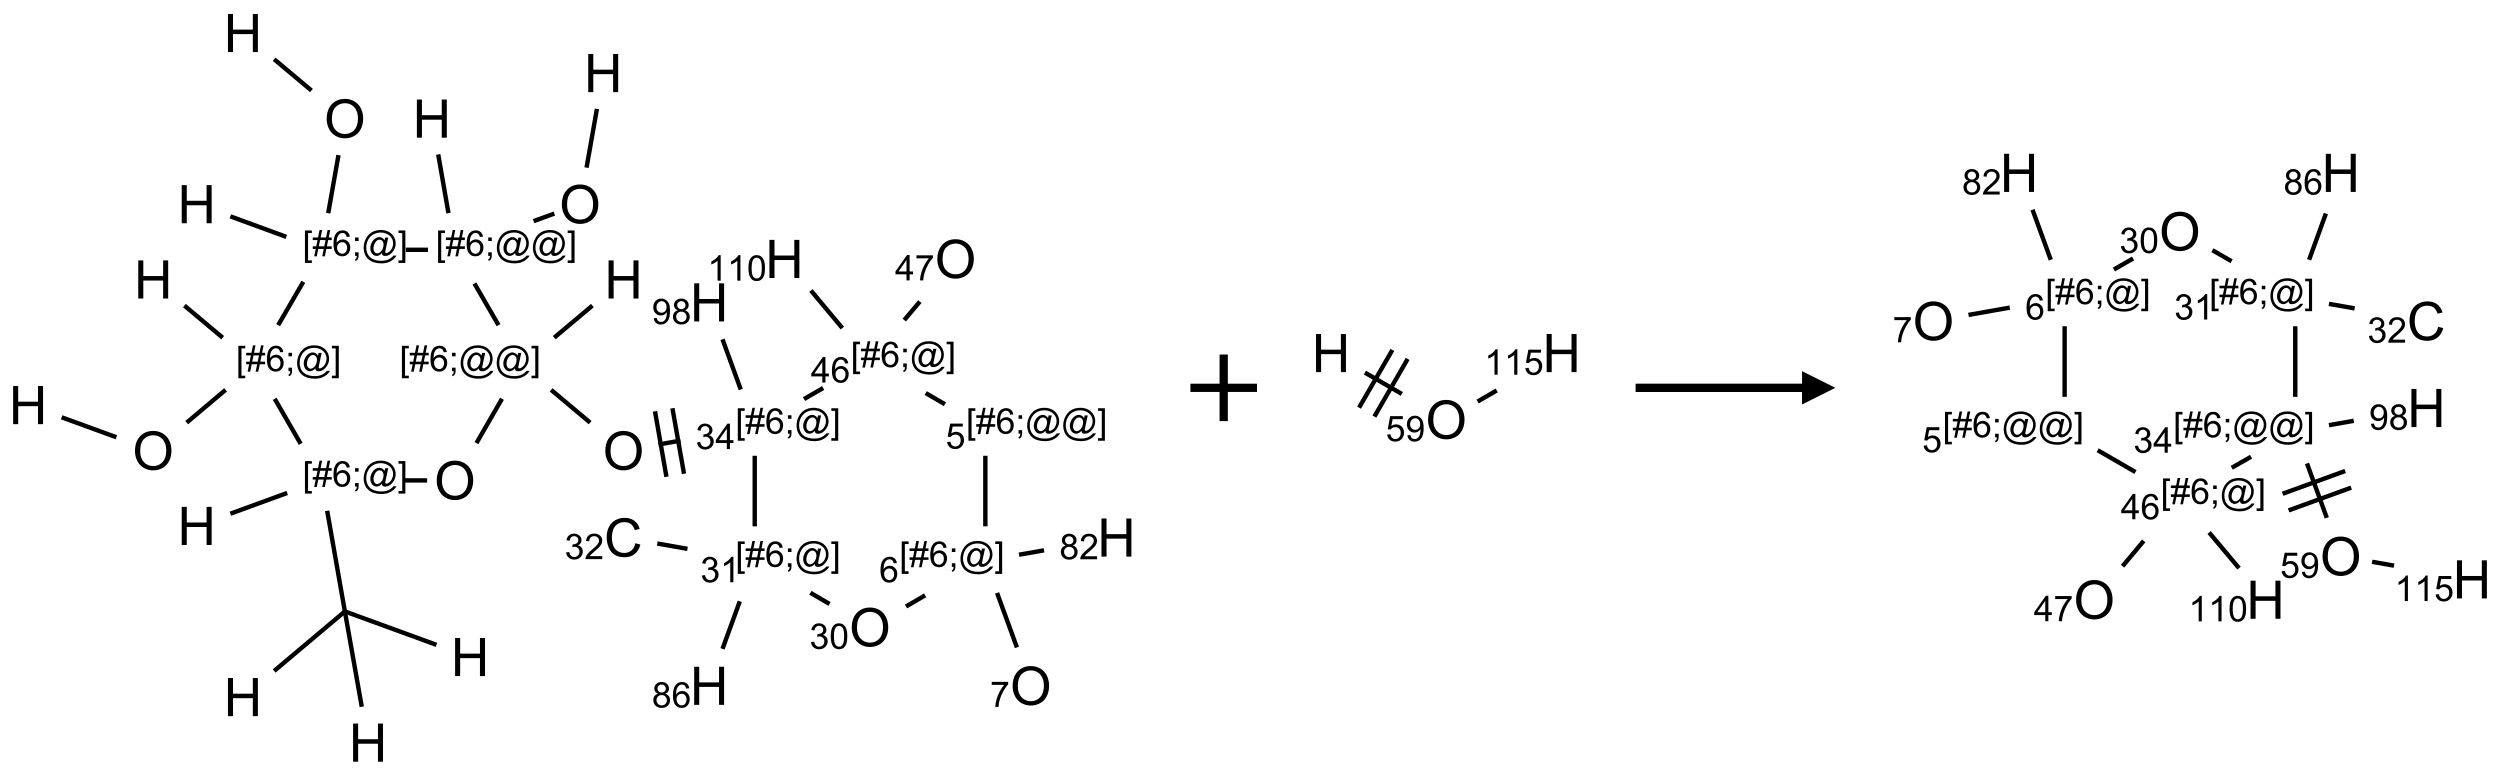 <?xml version="1.0" encoding="UTF-8"?>
<svg xmlns="http://www.w3.org/2000/svg" xmlns:xlink="http://www.w3.org/1999/xlink" width="751" height="233" viewBox="0 0 751 233">
<defs>
<g>
<g id="glyph-0-0">
<path d="M 2 0 L 2 -10 L 10 -10 L 10 0 Z M 2.25 -0.25 L 9.75 -0.25 L 9.75 -9.75 L 2.25 -9.75 Z M 2.25 -0.25 "/>
</g>
<g id="glyph-0-1">
<path d="M 1.281 0 L 1.281 -11.453 L 2.797 -11.453 L 2.797 -6.75 L 8.75 -6.75 L 8.75 -11.453 L 10.266 -11.453 L 10.266 0 L 8.75 0 L 8.75 -5.398 L 2.797 -5.398 L 2.797 0 Z M 1.281 0 "/>
</g>
<g id="glyph-0-2">
<path d="M 0.773 -5.578 C 0.773 -7.48 1.285 -8.969 2.305 -10.043 C 3.324 -11.117 4.645 -11.656 6.258 -11.656 C 7.316 -11.656 8.27 -11.402 9.117 -10.898 C 9.965 -10.395 10.613 -9.688 11.059 -8.785 C 11.504 -7.883 11.727 -6.855 11.727 -5.711 C 11.727 -4.551 11.492 -3.512 11.023 -2.594 C 10.555 -1.676 9.891 -0.984 9.031 -0.512 C 8.172 -0.039 7.246 0.195 6.25 0.195 C 5.172 0.195 4.207 -0.066 3.359 -0.586 C 2.512 -1.105 1.867 -1.816 1.43 -2.719 C 0.992 -3.621 0.773 -4.574 0.773 -5.578 Z M 2.336 -5.555 C 2.336 -4.176 2.707 -3.086 3.449 -2.293 C 4.191 -1.5 5.121 -1.102 6.242 -1.102 C 7.383 -1.102 8.32 -1.504 9.059 -2.305 C 9.797 -3.105 10.164 -4.246 10.164 -5.719 C 10.164 -6.652 10.008 -7.465 9.691 -8.16 C 9.375 -8.855 8.914 -9.395 8.309 -9.777 C 7.703 -10.16 7.02 -10.352 6.266 -10.352 C 5.191 -10.352 4.27 -9.984 3.496 -9.246 C 2.723 -8.508 2.336 -7.277 2.336 -5.555 Z M 2.336 -5.555 "/>
</g>
<g id="glyph-0-3">
<path d="M 9.406 -4.016 L 10.922 -3.633 C 10.605 -2.387 10.031 -1.438 9.207 -0.785 C 8.383 -0.133 7.371 0.195 6.18 0.195 C 4.945 0.195 3.941 -0.055 3.168 -0.559 C 2.395 -1.062 1.805 -1.789 1.402 -2.742 C 1 -3.695 0.797 -4.719 0.797 -5.812 C 0.797 -7.004 1.023 -8.047 1.48 -8.934 C 1.938 -9.82 2.586 -10.496 3.426 -10.957 C 4.266 -11.418 5.191 -11.648 6.203 -11.648 C 7.348 -11.648 8.312 -11.355 9.094 -10.773 C 9.875 -10.191 10.418 -9.371 10.727 -8.312 L 9.234 -7.961 C 8.969 -8.793 8.582 -9.402 8.078 -9.781 C 7.574 -10.16 6.938 -10.352 6.172 -10.352 C 5.293 -10.352 4.555 -10.141 3.965 -9.719 C 3.375 -9.297 2.957 -8.73 2.719 -8.02 C 2.48 -7.309 2.359 -6.574 2.359 -5.82 C 2.359 -4.848 2.5 -3.996 2.785 -3.27 C 3.07 -2.543 3.512 -2 4.109 -1.641 C 4.707 -1.281 5.355 -1.102 6.055 -1.102 C 6.902 -1.102 7.621 -1.348 8.211 -1.836 C 8.801 -2.324 9.199 -3.051 9.406 -4.016 Z M 9.406 -4.016 "/>
</g>
<g id="glyph-1-0">
<path d="M 1.332 0 L 1.332 -6.668 L 6.668 -6.668 L 6.668 0 Z M 1.5 -0.168 L 6.5 -0.168 L 6.5 -6.5 L 1.5 -6.5 Z M 1.5 -0.168 "/>
</g>
<g id="glyph-1-1">
<path d="M 0.723 2.121 L 0.723 -7.637 L 2.793 -7.637 L 2.793 -6.859 L 1.66 -6.859 L 1.66 1.344 L 2.793 1.344 L 2.793 2.121 Z M 0.723 2.121 "/>
</g>
<g id="glyph-1-2">
<path d="M 0.535 0.129 L 0.988 -2.09 L 0.109 -2.09 L 0.109 -2.863 L 1.145 -2.863 L 1.531 -4.754 L 0.109 -4.754 L 0.109 -5.531 L 1.688 -5.531 L 2.141 -7.766 L 2.922 -7.766 L 2.469 -5.531 L 4.109 -5.531 L 4.562 -7.766 L 5.348 -7.766 L 4.895 -5.531 L 5.797 -5.531 L 5.797 -4.754 L 4.738 -4.754 L 4.348 -2.863 L 5.797 -2.863 L 5.797 -2.09 L 4.191 -2.09 L 3.738 0.129 L 2.957 0.129 L 3.406 -2.09 L 1.77 -2.09 L 1.316 0.129 Z M 1.926 -2.863 L 3.562 -2.863 L 3.953 -4.754 L 2.312 -4.754 Z M 1.926 -2.863 "/>
</g>
<g id="glyph-1-3">
<path d="M 5.309 -5.766 L 4.375 -5.691 C 4.293 -6.059 4.172 -6.328 4.02 -6.496 C 3.766 -6.762 3.453 -6.895 3.082 -6.895 C 2.785 -6.895 2.523 -6.812 2.297 -6.645 C 2 -6.43 1.77 -6.117 1.598 -5.703 C 1.43 -5.289 1.34 -4.703 1.332 -3.938 C 1.559 -4.281 1.836 -4.535 2.16 -4.703 C 2.488 -4.871 2.828 -4.953 3.188 -4.953 C 3.812 -4.953 4.344 -4.723 4.785 -4.262 C 5.223 -3.801 5.441 -3.207 5.441 -2.48 C 5.441 -2 5.34 -1.555 5.133 -1.145 C 4.926 -0.73 4.641 -0.418 4.281 -0.199 C 3.922 0.02 3.512 0.129 3.051 0.129 C 2.27 0.129 1.633 -0.156 1.141 -0.73 C 0.648 -1.305 0.402 -2.254 0.402 -3.574 C 0.402 -5.051 0.672 -6.121 1.219 -6.793 C 1.695 -7.375 2.336 -7.668 3.141 -7.668 C 3.742 -7.668 4.234 -7.5 4.617 -7.16 C 5 -6.824 5.23 -6.359 5.309 -5.766 Z M 1.48 -2.473 C 1.48 -2.152 1.547 -1.844 1.684 -1.547 C 1.82 -1.25 2.016 -1.027 2.262 -0.871 C 2.508 -0.719 2.766 -0.641 3.035 -0.641 C 3.434 -0.641 3.773 -0.801 4.059 -1.121 C 4.344 -1.441 4.484 -1.875 4.484 -2.422 C 4.484 -2.949 4.344 -3.367 4.062 -3.668 C 3.781 -3.973 3.426 -4.125 3 -4.125 C 2.578 -4.125 2.219 -3.973 1.922 -3.668 C 1.625 -3.363 1.48 -2.969 1.48 -2.473 Z M 1.48 -2.473 "/>
</g>
<g id="glyph-1-4">
<path d="M 0.949 -4.465 L 0.949 -5.531 L 2.016 -5.531 L 2.016 -4.465 Z M 0.949 0 L 0.949 -1.066 L 2.016 -1.066 L 2.016 0 C 2.016 0.391 1.945 0.711 1.809 0.949 C 1.668 1.191 1.449 1.379 1.145 1.512 L 0.887 1.109 C 1.082 1.023 1.23 0.895 1.324 0.727 C 1.418 0.559 1.469 0.316 1.48 0 Z M 0.949 0 "/>
</g>
<g id="glyph-1-5">
<path d="M 6.047 -0.848 C 5.82 -0.59 5.57 -0.379 5.289 -0.223 C 5.008 -0.062 4.73 0.016 4.449 0.016 C 4.141 0.016 3.84 -0.074 3.547 -0.254 C 3.254 -0.434 3.02 -0.715 2.836 -1.09 C 2.652 -1.465 2.562 -1.875 2.562 -2.324 C 2.562 -2.875 2.703 -3.43 2.988 -3.98 C 3.27 -4.535 3.621 -4.953 4.043 -5.23 C 4.461 -5.508 4.871 -5.645 5.266 -5.645 C 5.566 -5.645 5.855 -5.566 6.129 -5.41 C 6.402 -5.25 6.641 -5.012 6.84 -4.688 L 7.016 -5.496 L 7.949 -5.496 L 7.199 -2 C 7.094 -1.516 7.043 -1.246 7.043 -1.191 C 7.043 -1.098 7.078 -1.02 7.148 -0.949 C 7.219 -0.883 7.305 -0.848 7.406 -0.848 C 7.59 -0.848 7.832 -0.953 8.129 -1.168 C 8.527 -1.445 8.84 -1.816 9.07 -2.285 C 9.301 -2.75 9.418 -3.234 9.418 -3.73 C 9.418 -4.309 9.27 -4.852 8.973 -5.355 C 8.676 -5.859 8.23 -6.262 7.645 -6.562 C 7.055 -6.863 6.406 -7.016 5.691 -7.016 C 4.879 -7.016 4.137 -6.824 3.465 -6.445 C 2.793 -6.066 2.273 -5.52 1.902 -4.809 C 1.535 -4.098 1.348 -3.34 1.348 -2.527 C 1.348 -1.676 1.535 -0.941 1.902 -0.328 C 2.273 0.285 2.809 0.742 3.508 1.035 C 4.207 1.328 4.984 1.473 5.832 1.473 C 6.742 1.473 7.504 1.32 8.121 1.016 C 8.734 0.711 9.195 0.34 9.5 -0.098 L 10.441 -0.098 C 10.266 0.266 9.961 0.637 9.531 1.016 C 9.102 1.395 8.59 1.695 7.996 1.914 C 7.402 2.133 6.688 2.246 5.848 2.246 C 5.078 2.246 4.367 2.145 3.715 1.949 C 3.066 1.75 2.512 1.453 2.051 1.055 C 1.594 0.656 1.25 0.199 1.016 -0.316 C 0.723 -0.973 0.578 -1.684 0.578 -2.441 C 0.578 -3.289 0.75 -4.098 1.098 -4.863 C 1.523 -5.805 2.125 -6.527 2.902 -7.027 C 3.684 -7.527 4.629 -7.777 5.738 -7.777 C 6.602 -7.777 7.375 -7.602 8.059 -7.246 C 8.746 -6.895 9.285 -6.371 9.684 -5.672 C 10.02 -5.07 10.188 -4.418 10.188 -3.715 C 10.188 -2.707 9.832 -1.812 9.125 -1.031 C 8.492 -0.328 7.801 0.02 7.051 0.02 C 6.812 0.02 6.617 -0.016 6.473 -0.09 C 6.324 -0.16 6.215 -0.266 6.145 -0.402 C 6.102 -0.488 6.066 -0.637 6.047 -0.848 Z M 3.527 -2.262 C 3.527 -1.785 3.641 -1.414 3.863 -1.152 C 4.09 -0.887 4.348 -0.754 4.641 -0.754 C 4.836 -0.754 5.039 -0.812 5.254 -0.93 C 5.469 -1.047 5.676 -1.219 5.871 -1.449 C 6.066 -1.676 6.23 -1.969 6.355 -2.32 C 6.48 -2.672 6.543 -3.027 6.543 -3.379 C 6.543 -3.852 6.426 -4.219 6.191 -4.48 C 5.957 -4.738 5.672 -4.871 5.332 -4.871 C 5.109 -4.871 4.902 -4.812 4.707 -4.699 C 4.512 -4.586 4.32 -4.406 4.137 -4.156 C 3.953 -3.906 3.805 -3.602 3.691 -3.246 C 3.582 -2.887 3.527 -2.559 3.527 -2.262 Z M 3.527 -2.262 "/>
</g>
<g id="glyph-1-6">
<path d="M 2.27 2.121 L 0.203 2.121 L 0.203 1.344 L 1.332 1.344 L 1.332 -6.859 L 0.203 -6.859 L 0.203 -7.637 L 2.27 -7.637 Z M 2.27 2.121 "/>
</g>
<g id="glyph-1-7">
<path d="M 0.449 -2.016 L 1.387 -2.141 C 1.492 -1.609 1.676 -1.227 1.934 -0.992 C 2.191 -0.758 2.508 -0.641 2.879 -0.641 C 3.32 -0.641 3.695 -0.793 3.996 -1.098 C 4.301 -1.402 4.453 -1.781 4.453 -2.234 C 4.453 -2.664 4.312 -3.02 4.031 -3.301 C 3.75 -3.578 3.391 -3.719 2.957 -3.719 C 2.781 -3.719 2.562 -3.684 2.297 -3.613 L 2.402 -4.438 C 2.465 -4.43 2.516 -4.426 2.551 -4.426 C 2.949 -4.426 3.312 -4.531 3.629 -4.738 C 3.949 -4.949 4.109 -5.27 4.109 -5.703 C 4.109 -6.047 3.992 -6.332 3.762 -6.559 C 3.527 -6.785 3.227 -6.895 2.859 -6.895 C 2.496 -6.895 2.191 -6.781 1.949 -6.551 C 1.707 -6.324 1.547 -5.98 1.48 -5.52 L 0.543 -5.688 C 0.656 -6.316 0.918 -6.805 1.324 -7.148 C 1.73 -7.492 2.234 -7.668 2.84 -7.668 C 3.254 -7.668 3.641 -7.578 3.988 -7.398 C 4.34 -7.219 4.609 -6.977 4.793 -6.668 C 4.98 -6.359 5.074 -6.031 5.074 -5.684 C 5.074 -5.352 4.984 -5.051 4.809 -4.781 C 4.629 -4.512 4.367 -4.297 4.02 -4.137 C 4.473 -4.031 4.824 -3.816 5.074 -3.488 C 5.324 -3.16 5.449 -2.75 5.449 -2.254 C 5.449 -1.59 5.203 -1.023 4.719 -0.559 C 4.234 -0.098 3.617 0.137 2.875 0.137 C 2.203 0.137 1.648 -0.062 1.207 -0.465 C 0.762 -0.863 0.512 -1.379 0.449 -2.016 Z M 0.449 -2.016 "/>
</g>
<g id="glyph-1-8">
<path d="M 3.449 0 L 3.449 -1.828 L 0.137 -1.828 L 0.137 -2.688 L 3.621 -7.637 L 4.387 -7.637 L 4.387 -2.688 L 5.418 -2.688 L 5.418 -1.828 L 4.387 -1.828 L 4.387 0 Z M 3.449 -2.688 L 3.449 -6.129 L 1.059 -2.688 Z M 3.449 -2.688 "/>
</g>
<g id="glyph-1-9">
<path d="M 0.582 -1.766 L 1.484 -1.848 C 1.562 -1.426 1.707 -1.117 1.922 -0.926 C 2.137 -0.734 2.414 -0.641 2.75 -0.641 C 3.039 -0.641 3.289 -0.707 3.508 -0.84 C 3.727 -0.973 3.902 -1.148 4.043 -1.367 C 4.18 -1.586 4.297 -1.887 4.391 -2.262 C 4.484 -2.637 4.531 -3.016 4.531 -3.406 C 4.531 -3.449 4.531 -3.512 4.527 -3.594 C 4.34 -3.297 4.082 -3.055 3.758 -2.867 C 3.434 -2.68 3.082 -2.59 2.703 -2.59 C 2.07 -2.59 1.535 -2.816 1.098 -3.277 C 0.66 -3.734 0.441 -4.34 0.441 -5.09 C 0.441 -5.863 0.672 -6.484 1.129 -6.957 C 1.586 -7.43 2.156 -7.668 2.844 -7.668 C 3.34 -7.668 3.793 -7.531 4.207 -7.266 C 4.617 -7 4.93 -6.617 5.145 -6.121 C 5.355 -5.629 5.465 -4.91 5.465 -3.973 C 5.465 -2.996 5.359 -2.223 5.145 -1.645 C 4.934 -1.066 4.617 -0.625 4.199 -0.324 C 3.781 -0.02 3.293 0.129 2.73 0.129 C 2.133 0.129 1.645 -0.035 1.266 -0.367 C 0.887 -0.699 0.66 -1.164 0.582 -1.766 Z M 4.422 -5.137 C 4.422 -5.676 4.277 -6.102 3.992 -6.418 C 3.707 -6.734 3.359 -6.891 2.957 -6.891 C 2.543 -6.891 2.18 -6.719 1.871 -6.379 C 1.562 -6.039 1.406 -5.598 1.406 -5.059 C 1.406 -4.57 1.555 -4.176 1.848 -3.871 C 2.141 -3.566 2.5 -3.418 2.934 -3.418 C 3.367 -3.418 3.723 -3.57 4.004 -3.871 C 4.281 -4.176 4.422 -4.598 4.422 -5.137 Z M 4.422 -5.137 "/>
</g>
<g id="glyph-1-10">
<path d="M 1.887 -4.141 C 1.496 -4.281 1.207 -4.484 1.02 -4.75 C 0.832 -5.016 0.738 -5.328 0.738 -5.699 C 0.738 -6.254 0.938 -6.719 1.34 -7.098 C 1.738 -7.477 2.27 -7.668 2.934 -7.668 C 3.598 -7.668 4.137 -7.473 4.543 -7.086 C 4.949 -6.699 5.152 -6.227 5.152 -5.672 C 5.152 -5.316 5.059 -5.008 4.871 -4.746 C 4.688 -4.484 4.406 -4.281 4.027 -4.141 C 4.496 -3.988 4.852 -3.742 5.098 -3.402 C 5.34 -3.062 5.465 -2.656 5.465 -2.184 C 5.465 -1.531 5.234 -0.98 4.77 -0.535 C 4.309 -0.09 3.703 0.129 2.949 0.129 C 2.195 0.129 1.586 -0.094 1.125 -0.539 C 0.664 -0.984 0.434 -1.543 0.434 -2.207 C 0.434 -2.703 0.559 -3.121 0.809 -3.457 C 1.062 -3.793 1.422 -4.02 1.887 -4.141 Z M 1.699 -5.73 C 1.699 -5.367 1.812 -5.074 2.047 -4.844 C 2.281 -4.613 2.582 -4.5 2.953 -4.5 C 3.312 -4.5 3.609 -4.613 3.84 -4.84 C 4.07 -5.066 4.188 -5.348 4.188 -5.676 C 4.188 -6.02 4.07 -6.309 3.832 -6.543 C 3.594 -6.777 3.297 -6.895 2.941 -6.895 C 2.586 -6.895 2.289 -6.781 2.051 -6.551 C 1.816 -6.324 1.699 -6.047 1.699 -5.73 Z M 1.395 -2.203 C 1.395 -1.938 1.461 -1.676 1.586 -1.426 C 1.711 -1.176 1.902 -0.984 2.152 -0.848 C 2.402 -0.711 2.672 -0.641 2.957 -0.641 C 3.406 -0.641 3.777 -0.785 4.066 -1.074 C 4.359 -1.363 4.504 -1.727 4.504 -2.172 C 4.504 -2.625 4.355 -2.996 4.055 -3.293 C 3.754 -3.586 3.379 -3.734 2.926 -3.734 C 2.484 -3.734 2.121 -3.59 1.832 -3.297 C 1.543 -3.004 1.395 -2.641 1.395 -2.203 Z M 1.395 -2.203 "/>
</g>
<g id="glyph-1-11">
<path d="M 3.973 0 L 3.035 0 L 3.035 -5.973 C 2.809 -5.758 2.516 -5.543 2.148 -5.328 C 1.781 -5.113 1.453 -4.953 1.16 -4.844 L 1.16 -5.75 C 1.684 -5.996 2.145 -6.297 2.535 -6.645 C 2.93 -6.996 3.207 -7.336 3.371 -7.668 L 3.973 -7.668 Z M 3.973 0 "/>
</g>
<g id="glyph-1-12">
<path d="M 5.371 -0.902 L 5.371 0 L 0.324 0 C 0.316 -0.227 0.352 -0.441 0.434 -0.652 C 0.562 -0.996 0.766 -1.332 1.051 -1.668 C 1.332 -2 1.742 -2.387 2.277 -2.824 C 3.105 -3.504 3.668 -4.043 3.957 -4.441 C 4.25 -4.84 4.395 -5.215 4.395 -5.566 C 4.395 -5.938 4.262 -6.254 3.996 -6.508 C 3.73 -6.762 3.387 -6.891 2.957 -6.891 C 2.508 -6.891 2.145 -6.754 1.875 -6.484 C 1.605 -6.215 1.469 -5.84 1.465 -5.359 L 0.5 -5.457 C 0.566 -6.176 0.812 -6.727 1.246 -7.102 C 1.676 -7.477 2.254 -7.668 2.98 -7.668 C 3.711 -7.668 4.293 -7.465 4.719 -7.059 C 5.145 -6.652 5.359 -6.148 5.359 -5.547 C 5.359 -5.242 5.297 -4.941 5.172 -4.645 C 5.047 -4.352 4.84 -4.039 4.551 -3.715 C 4.262 -3.387 3.777 -2.938 3.105 -2.371 C 2.543 -1.898 2.18 -1.578 2.02 -1.41 C 1.859 -1.242 1.73 -1.07 1.625 -0.902 Z M 5.371 -0.902 "/>
</g>
<g id="glyph-1-13">
<path d="M 0.441 -3.766 C 0.441 -4.668 0.535 -5.395 0.723 -5.945 C 0.906 -6.496 1.184 -6.922 1.551 -7.219 C 1.918 -7.516 2.375 -7.668 2.934 -7.668 C 3.344 -7.668 3.703 -7.586 4.012 -7.418 C 4.32 -7.254 4.574 -7.016 4.777 -6.707 C 4.977 -6.395 5.137 -6.016 5.25 -5.57 C 5.363 -5.125 5.422 -4.523 5.422 -3.766 C 5.422 -2.871 5.328 -2.148 5.145 -1.598 C 4.961 -1.047 4.688 -0.621 4.32 -0.32 C 3.953 -0.02 3.492 0.129 2.934 0.129 C 2.195 0.129 1.617 -0.133 1.199 -0.66 C 0.695 -1.297 0.441 -2.332 0.441 -3.766 Z M 1.406 -3.766 C 1.406 -2.512 1.555 -1.68 1.848 -1.262 C 2.141 -0.848 2.5 -0.641 2.934 -0.641 C 3.363 -0.641 3.727 -0.848 4.02 -1.266 C 4.312 -1.684 4.457 -2.516 4.457 -3.766 C 4.457 -5.023 4.312 -5.859 4.02 -6.27 C 3.727 -6.684 3.359 -6.891 2.922 -6.891 C 2.492 -6.891 2.148 -6.707 1.891 -6.344 C 1.566 -5.879 1.406 -5.02 1.406 -3.766 Z M 1.406 -3.766 "/>
</g>
<g id="glyph-1-14">
<path d="M 0.504 -6.637 L 0.504 -7.535 L 5.449 -7.535 L 5.449 -6.809 C 4.961 -6.289 4.48 -5.602 4.004 -4.746 C 3.527 -3.887 3.156 -3.004 2.895 -2.098 C 2.707 -1.461 2.59 -0.762 2.535 0 L 1.574 0 C 1.582 -0.602 1.703 -1.328 1.926 -2.176 C 2.152 -3.027 2.477 -3.848 2.898 -4.637 C 3.32 -5.426 3.77 -6.094 4.246 -6.637 Z M 0.504 -6.637 "/>
</g>
<g id="glyph-1-15">
<path d="M 0.441 -2 L 1.426 -2.082 C 1.5 -1.605 1.668 -1.242 1.934 -1.004 C 2.199 -0.762 2.52 -0.641 2.895 -0.641 C 3.348 -0.641 3.73 -0.812 4.043 -1.152 C 4.355 -1.492 4.512 -1.941 4.512 -2.504 C 4.512 -3.039 4.359 -3.461 4.059 -3.77 C 3.758 -4.078 3.367 -4.234 2.879 -4.234 C 2.578 -4.234 2.305 -4.164 2.062 -4.027 C 1.82 -3.891 1.629 -3.715 1.488 -3.496 L 0.609 -3.609 L 1.348 -7.531 L 5.145 -7.531 L 5.145 -6.637 L 2.098 -6.637 L 1.688 -4.582 C 2.145 -4.902 2.625 -5.062 3.129 -5.062 C 3.797 -5.062 4.359 -4.832 4.816 -4.371 C 5.277 -3.91 5.504 -3.312 5.504 -2.59 C 5.504 -1.898 5.305 -1.301 4.902 -0.797 C 4.41 -0.18 3.742 0.129 2.895 0.129 C 2.199 0.129 1.633 -0.062 1.195 -0.453 C 0.758 -0.844 0.504 -1.359 0.441 -2 Z M 0.441 -2 "/>
</g>
</g>
</defs>
<path fill="none" stroke-width="0.033" stroke-linecap="butt" stroke-linejoin="miter" stroke="rgb(0%, 0%, 0%)" stroke-opacity="1" stroke-miterlimit="10" d="M 1.848 0.197 L 2.128 0.432 " transform="matrix(40, 0, 0, 40, 8.439, 9.916)"/>
<path fill="none" stroke-width="0.033" stroke-linecap="butt" stroke-linejoin="miter" stroke="rgb(0%, 0%, 0%)" stroke-opacity="1" stroke-miterlimit="10" d="M 2.331 0.917 L 2.254 1.353 " transform="matrix(40, 0, 0, 40, 8.439, 9.916)"/>
<path fill="none" stroke-width="0.033" stroke-linecap="butt" stroke-linejoin="miter" stroke="rgb(0%, 0%, 0%)" stroke-opacity="1" stroke-miterlimit="10" d="M 1.939 1.531 L 1.519 1.377 " transform="matrix(40, 0, 0, 40, 8.439, 9.916)"/>
<path fill="none" stroke-width="0.033" stroke-linecap="butt" stroke-linejoin="miter" stroke="rgb(0%, 0%, 0%)" stroke-opacity="1" stroke-miterlimit="10" d="M 2.067 1.868 L 1.878 2.194 " transform="matrix(40, 0, 0, 40, 8.439, 9.916)"/>
<path fill="none" stroke-width="0.033" stroke-linecap="butt" stroke-linejoin="miter" stroke="rgb(0%, 0%, 0%)" stroke-opacity="1" stroke-miterlimit="10" d="M 1.461 2.288 L 1.174 2.047 " transform="matrix(40, 0, 0, 40, 8.439, 9.916)"/>
<path fill="none" stroke-width="0.033" stroke-linecap="butt" stroke-linejoin="miter" stroke="rgb(0%, 0%, 0%)" stroke-opacity="1" stroke-miterlimit="10" d="M 1.483 2.68 L 1.191 2.926 " transform="matrix(40, 0, 0, 40, 8.439, 9.916)"/>
<path fill="none" stroke-width="0.033" stroke-linecap="butt" stroke-linejoin="miter" stroke="rgb(0%, 0%, 0%)" stroke-opacity="1" stroke-miterlimit="10" d="M 0.663 3.036 L 0.252 2.886 " transform="matrix(40, 0, 0, 40, 8.439, 9.916)"/>
<path fill="none" stroke-width="0.033" stroke-linecap="butt" stroke-linejoin="miter" stroke="rgb(0%, 0%, 0%)" stroke-opacity="1" stroke-miterlimit="10" d="M 1.852 2.747 L 2.047 3.085 " transform="matrix(40, 0, 0, 40, 8.439, 9.916)"/>
<path fill="none" stroke-width="0.033" stroke-linecap="butt" stroke-linejoin="miter" stroke="rgb(0%, 0%, 0%)" stroke-opacity="1" stroke-miterlimit="10" d="M 1.946 3.454 L 1.519 3.61 " transform="matrix(40, 0, 0, 40, 8.439, 9.916)"/>
<path fill="none" stroke-width="0.033" stroke-linecap="butt" stroke-linejoin="miter" stroke="rgb(0%, 0%, 0%)" stroke-opacity="1" stroke-miterlimit="10" d="M 2.246 3.588 L 2.379 4.344 " transform="matrix(40, 0, 0, 40, 8.439, 9.916)"/>
<path fill="none" stroke-width="0.033" stroke-linecap="butt" stroke-linejoin="miter" stroke="rgb(0%, 0%, 0%)" stroke-opacity="1" stroke-miterlimit="10" d="M 2.379 4.344 L 3.067 4.595 " transform="matrix(40, 0, 0, 40, 8.439, 9.916)"/>
<path fill="none" stroke-width="0.033" stroke-linecap="butt" stroke-linejoin="miter" stroke="rgb(0%, 0%, 0%)" stroke-opacity="1" stroke-miterlimit="10" d="M 2.379 4.344 L 1.848 4.791 " transform="matrix(40, 0, 0, 40, 8.439, 9.916)"/>
<path fill="none" stroke-width="0.033" stroke-linecap="butt" stroke-linejoin="miter" stroke="rgb(0%, 0%, 0%)" stroke-opacity="1" stroke-miterlimit="10" d="M 2.379 4.344 L 2.506 5.06 " transform="matrix(40, 0, 0, 40, 8.439, 9.916)"/>
<path fill="none" stroke-width="0.033" stroke-linecap="butt" stroke-linejoin="miter" stroke="rgb(0%, 0%, 0%)" stroke-opacity="1" stroke-miterlimit="10" d="M 2.83 3.36 L 2.997 3.36 " transform="matrix(40, 0, 0, 40, 8.439, 9.916)"/>
<path fill="none" stroke-width="0.033" stroke-linecap="butt" stroke-linejoin="miter" stroke="rgb(0%, 0%, 0%)" stroke-opacity="1" stroke-miterlimit="10" d="M 3.367 3.08 L 3.559 2.747 " transform="matrix(40, 0, 0, 40, 8.439, 9.916)"/>
<path fill="none" stroke-width="0.033" stroke-linecap="butt" stroke-linejoin="miter" stroke="rgb(0%, 0%, 0%)" stroke-opacity="1" stroke-miterlimit="10" d="M 3.951 2.288 L 4.238 2.047 " transform="matrix(40, 0, 0, 40, 8.439, 9.916)"/>
<path fill="none" stroke-width="0.033" stroke-linecap="butt" stroke-linejoin="miter" stroke="rgb(0%, 0%, 0%)" stroke-opacity="1" stroke-miterlimit="10" d="M 3.928 2.68 L 4.221 2.926 " transform="matrix(40, 0, 0, 40, 8.439, 9.916)"/>
<path fill="none" stroke-width="0.033" stroke-linecap="butt" stroke-linejoin="miter" stroke="rgb(0%, 0%, 0%)" stroke-opacity="1" stroke-miterlimit="10" d="M 4.735 3.09 L 4.899 3.061 " transform="matrix(40, 0, 0, 40, 8.439, 9.916)"/>
<path fill="none" stroke-width="0.033" stroke-linecap="butt" stroke-linejoin="miter" stroke="rgb(0%, 0%, 0%)" stroke-opacity="1" stroke-miterlimit="10" d="M 4.926 3.31 L 4.839 2.818 " transform="matrix(40, 0, 0, 40, 8.439, 9.916)"/>
<path fill="none" stroke-width="0.033" stroke-linecap="butt" stroke-linejoin="miter" stroke="rgb(0%, 0%, 0%)" stroke-opacity="1" stroke-miterlimit="10" d="M 4.794 3.333 L 4.708 2.841 " transform="matrix(40, 0, 0, 40, 8.439, 9.916)"/>
<path fill="none" stroke-width="0.033" stroke-linecap="butt" stroke-linejoin="miter" stroke="rgb(0%, 0%, 0%)" stroke-opacity="1" stroke-miterlimit="10" d="M 5.352 2.677 L 5.215 2.3 " transform="matrix(40, 0, 0, 40, 8.439, 9.916)"/>
<path fill="none" stroke-width="0.033" stroke-linecap="butt" stroke-linejoin="miter" stroke="rgb(0%, 0%, 0%)" stroke-opacity="1" stroke-miterlimit="10" d="M 5.457 3.175 L 5.457 3.705 " transform="matrix(40, 0, 0, 40, 8.439, 9.916)"/>
<path fill="none" stroke-width="0.033" stroke-linecap="butt" stroke-linejoin="miter" stroke="rgb(0%, 0%, 0%)" stroke-opacity="1" stroke-miterlimit="10" d="M 4.952 3.874 L 4.725 3.834 " transform="matrix(40, 0, 0, 40, 8.439, 9.916)"/>
<path fill="none" stroke-width="0.033" stroke-linecap="butt" stroke-linejoin="miter" stroke="rgb(0%, 0%, 0%)" stroke-opacity="1" stroke-miterlimit="10" d="M 5.345 4.268 L 5.215 4.625 " transform="matrix(40, 0, 0, 40, 8.439, 9.916)"/>
<path fill="none" stroke-width="0.033" stroke-linecap="butt" stroke-linejoin="miter" stroke="rgb(0%, 0%, 0%)" stroke-opacity="1" stroke-miterlimit="10" d="M 5.875 4.204 L 6.019 4.288 " transform="matrix(40, 0, 0, 40, 8.439, 9.916)"/>
<path fill="none" stroke-width="0.033" stroke-linecap="butt" stroke-linejoin="miter" stroke="rgb(0%, 0%, 0%)" stroke-opacity="1" stroke-miterlimit="10" d="M 6.593 4.307 L 6.737 4.223 " transform="matrix(40, 0, 0, 40, 8.439, 9.916)"/>
<path fill="none" stroke-width="0.033" stroke-linecap="butt" stroke-linejoin="miter" stroke="rgb(0%, 0%, 0%)" stroke-opacity="1" stroke-miterlimit="10" d="M 7.277 4.205 L 7.426 4.614 " transform="matrix(40, 0, 0, 40, 8.439, 9.916)"/>
<path fill="none" stroke-width="0.033" stroke-linecap="butt" stroke-linejoin="miter" stroke="rgb(0%, 0%, 0%)" stroke-opacity="1" stroke-miterlimit="10" d="M 7.442 3.918 L 7.63 3.885 " transform="matrix(40, 0, 0, 40, 8.439, 9.916)"/>
<path fill="none" stroke-width="0.033" stroke-linecap="butt" stroke-linejoin="miter" stroke="rgb(0%, 0%, 0%)" stroke-opacity="1" stroke-miterlimit="10" d="M 7.189 3.705 L 7.189 3.175 " transform="matrix(40, 0, 0, 40, 8.439, 9.916)"/>
<path fill="none" stroke-width="0.033" stroke-linecap="butt" stroke-linejoin="miter" stroke="rgb(0%, 0%, 0%)" stroke-opacity="1" stroke-miterlimit="10" d="M 6.885 2.788 L 6.741 2.704 " transform="matrix(40, 0, 0, 40, 8.439, 9.916)"/>
<path fill="none" stroke-width="0.033" stroke-linecap="butt" stroke-linejoin="miter" stroke="rgb(0%, 0%, 0%)" stroke-opacity="1" stroke-miterlimit="10" d="M 5.971 2.666 L 5.827 2.749 " transform="matrix(40, 0, 0, 40, 8.439, 9.916)"/>
<path fill="none" stroke-width="0.033" stroke-linecap="butt" stroke-linejoin="miter" stroke="rgb(0%, 0%, 0%)" stroke-opacity="1" stroke-miterlimit="10" d="M 6.58 2.156 L 6.697 2.017 " transform="matrix(40, 0, 0, 40, 8.439, 9.916)"/>
<path fill="none" stroke-width="0.033" stroke-linecap="butt" stroke-linejoin="miter" stroke="rgb(0%, 0%, 0%)" stroke-opacity="1" stroke-miterlimit="10" d="M 6.115 2.216 L 5.879 1.934 " transform="matrix(40, 0, 0, 40, 8.439, 9.916)"/>
<path fill="none" stroke-width="0.033" stroke-linecap="butt" stroke-linejoin="miter" stroke="rgb(0%, 0%, 0%)" stroke-opacity="1" stroke-miterlimit="10" d="M 3.533 2.194 L 3.352 1.881 " transform="matrix(40, 0, 0, 40, 8.439, 9.916)"/>
<path fill="none" stroke-width="0.033" stroke-linecap="butt" stroke-linejoin="miter" stroke="rgb(0%, 0%, 0%)" stroke-opacity="1" stroke-miterlimit="10" d="M 3.003 1.628 L 2.837 1.628 " transform="matrix(40, 0, 0, 40, 8.439, 9.916)"/>
<path fill="none" stroke-width="0.033" stroke-linecap="butt" stroke-linejoin="miter" stroke="rgb(0%, 0%, 0%)" stroke-opacity="1" stroke-miterlimit="10" d="M 3.157 1.353 L 3.08 0.912 " transform="matrix(40, 0, 0, 40, 8.439, 9.916)"/>
<path fill="none" stroke-width="0.033" stroke-linecap="butt" stroke-linejoin="miter" stroke="rgb(0%, 0%, 0%)" stroke-opacity="1" stroke-miterlimit="10" d="M 3.796 1.413 L 3.952 1.356 " transform="matrix(40, 0, 0, 40, 8.439, 9.916)"/>
<path fill="none" stroke-width="0.033" stroke-linecap="butt" stroke-linejoin="miter" stroke="rgb(0%, 0%, 0%)" stroke-opacity="1" stroke-miterlimit="10" d="M 4.194 1.011 L 4.272 0.57 " transform="matrix(40, 0, 0, 40, 8.439, 9.916)"/>
<g fill="rgb(0%, 0%, 0%)" fill-opacity="1">
<use xlink:href="#glyph-0-1" x="67.199" y="15.645"/>
</g>
<g fill="rgb(0%, 0%, 0%)" fill-opacity="1">
<use xlink:href="#glyph-0-2" x="97.367" y="41.359"/>
</g>
<g fill="rgb(0%, 0%, 0%)" fill-opacity="1">
<use xlink:href="#glyph-1-1" x="90.883" y="76.871"/>
<use xlink:href="#glyph-1-2" x="93.846" y="76.871"/>
<use xlink:href="#glyph-1-3" x="99.779" y="76.871"/>
<use xlink:href="#glyph-1-4" x="105.711" y="76.871"/>
<use xlink:href="#glyph-1-5" x="108.674" y="76.871"/>
<use xlink:href="#glyph-1-6" x="119.503" y="76.871"/>
</g>
<g fill="rgb(0%, 0%, 0%)" fill-opacity="1">
<use xlink:href="#glyph-0-1" x="53.309" y="67.066"/>
</g>
<g fill="rgb(0%, 0%, 0%)" fill-opacity="1">
<use xlink:href="#glyph-1-1" x="70.883" y="111.512"/>
<use xlink:href="#glyph-1-2" x="73.846" y="111.512"/>
<use xlink:href="#glyph-1-3" x="79.779" y="111.512"/>
<use xlink:href="#glyph-1-4" x="85.711" y="111.512"/>
<use xlink:href="#glyph-1-5" x="88.674" y="111.512"/>
<use xlink:href="#glyph-1-6" x="99.503" y="111.512"/>
</g>
<g fill="rgb(0%, 0%, 0%)" fill-opacity="1">
<use xlink:href="#glyph-0-1" x="40.254" y="89.676"/>
</g>
<g fill="rgb(0%, 0%, 0%)" fill-opacity="1">
<use xlink:href="#glyph-0-2" x="39.777" y="141.105"/>
</g>
<g fill="rgb(0%, 0%, 0%)" fill-opacity="1">
<use xlink:href="#glyph-0-1" x="2.668" y="127.418"/>
</g>
<g fill="rgb(0%, 0%, 0%)" fill-opacity="1">
<use xlink:href="#glyph-1-1" x="90.883" y="146.156"/>
<use xlink:href="#glyph-1-2" x="93.846" y="146.156"/>
<use xlink:href="#glyph-1-3" x="99.779" y="146.156"/>
<use xlink:href="#glyph-1-4" x="105.711" y="146.156"/>
<use xlink:href="#glyph-1-5" x="108.674" y="146.156"/>
<use xlink:href="#glyph-1-6" x="119.503" y="146.156"/>
</g>
<g fill="rgb(0%, 0%, 0%)" fill-opacity="1">
<use xlink:href="#glyph-0-1" x="53.309" y="163.711"/>
</g>
<g fill="rgb(0%, 0%, 0%)" fill-opacity="1">
<use xlink:href="#glyph-0-1" x="135.43" y="203.102"/>
</g>
<g fill="rgb(0%, 0%, 0%)" fill-opacity="1">
<use xlink:href="#glyph-0-1" x="67.199" y="215.133"/>
</g>
<g fill="rgb(0%, 0%, 0%)" fill-opacity="1">
<use xlink:href="#glyph-0-1" x="104.789" y="228.812"/>
</g>
<g fill="rgb(0%, 0%, 0%)" fill-opacity="1">
<use xlink:href="#glyph-0-2" x="130.422" y="150.035"/>
</g>
<g fill="rgb(0%, 0%, 0%)" fill-opacity="1">
<use xlink:href="#glyph-1-1" x="120.012" y="111.512"/>
<use xlink:href="#glyph-1-2" x="122.975" y="111.512"/>
<use xlink:href="#glyph-1-3" x="128.908" y="111.512"/>
<use xlink:href="#glyph-1-4" x="134.84" y="111.512"/>
<use xlink:href="#glyph-1-5" x="137.803" y="111.512"/>
<use xlink:href="#glyph-1-5" x="148.632" y="111.512"/>
<use xlink:href="#glyph-1-6" x="159.46" y="111.512"/>
</g>
<g fill="rgb(0%, 0%, 0%)" fill-opacity="1">
<use xlink:href="#glyph-0-1" x="181.539" y="89.676"/>
</g>
<g fill="rgb(0%, 0%, 0%)" fill-opacity="1">
<use xlink:href="#glyph-0-2" x="181.062" y="141.105"/>
</g>
<g fill="rgb(0%, 0%, 0%)" fill-opacity="1">
<use xlink:href="#glyph-1-1" x="220.914" y="130.277"/>
<use xlink:href="#glyph-1-2" x="223.878" y="130.277"/>
<use xlink:href="#glyph-1-3" x="229.81" y="130.277"/>
<use xlink:href="#glyph-1-4" x="235.742" y="130.277"/>
<use xlink:href="#glyph-1-5" x="238.706" y="130.277"/>
<use xlink:href="#glyph-1-6" x="249.534" y="130.277"/>
</g>
<g fill="rgb(0%, 0%, 0%)" fill-opacity="1">
<use xlink:href="#glyph-1-7" x="208.957" y="134.906"/>
<use xlink:href="#glyph-1-8" x="214.889" y="134.906"/>
</g>
<g fill="rgb(0%, 0%, 0%)" fill-opacity="1">
<use xlink:href="#glyph-0-1" x="207.25" y="96.566"/>
</g>
<g fill="rgb(0%, 0%, 0%)" fill-opacity="1">
<use xlink:href="#glyph-1-9" x="195.801" y="97.359"/>
<use xlink:href="#glyph-1-10" x="201.733" y="97.359"/>
</g>
<g fill="rgb(0%, 0%, 0%)" fill-opacity="1">
<use xlink:href="#glyph-1-1" x="220.914" y="170.277"/>
<use xlink:href="#glyph-1-2" x="223.878" y="170.277"/>
<use xlink:href="#glyph-1-3" x="229.81" y="170.277"/>
<use xlink:href="#glyph-1-4" x="235.742" y="170.277"/>
<use xlink:href="#glyph-1-5" x="238.706" y="170.277"/>
<use xlink:href="#glyph-1-6" x="249.534" y="170.277"/>
</g>
<g fill="rgb(0%, 0%, 0%)" fill-opacity="1">
<use xlink:href="#glyph-1-7" x="210.402" y="174.906"/>
<use xlink:href="#glyph-1-11" x="216.335" y="174.906"/>
</g>
<g fill="rgb(0%, 0%, 0%)" fill-opacity="1">
<use xlink:href="#glyph-0-3" x="181.453" y="167.207"/>
</g>
<g fill="rgb(0%, 0%, 0%)" fill-opacity="1">
<use xlink:href="#glyph-1-7" x="169.613" y="167.961"/>
<use xlink:href="#glyph-1-12" x="175.546" y="167.961"/>
</g>
<g fill="rgb(0%, 0%, 0%)" fill-opacity="1">
<use xlink:href="#glyph-0-1" x="207.25" y="211.742"/>
</g>
<g fill="rgb(0%, 0%, 0%)" fill-opacity="1">
<use xlink:href="#glyph-1-10" x="195.82" y="212.535"/>
<use xlink:href="#glyph-1-3" x="201.753" y="212.535"/>
</g>
<g fill="rgb(0%, 0%, 0%)" fill-opacity="1">
<use xlink:href="#glyph-0-2" x="255.094" y="194.156"/>
</g>
<g fill="rgb(0%, 0%, 0%)" fill-opacity="1">
<use xlink:href="#glyph-1-7" x="243.18" y="194.906"/>
<use xlink:href="#glyph-1-13" x="249.112" y="194.906"/>
</g>
<g fill="rgb(0%, 0%, 0%)" fill-opacity="1">
<use xlink:href="#glyph-1-1" x="270.156" y="170.277"/>
<use xlink:href="#glyph-1-2" x="273.12" y="170.277"/>
<use xlink:href="#glyph-1-3" x="279.052" y="170.277"/>
<use xlink:href="#glyph-1-4" x="284.984" y="170.277"/>
<use xlink:href="#glyph-1-5" x="287.948" y="170.277"/>
<use xlink:href="#glyph-1-6" x="298.776" y="170.277"/>
</g>
<g fill="rgb(0%, 0%, 0%)" fill-opacity="1">
<use xlink:href="#glyph-1-3" x="264.105" y="174.906"/>
</g>
<g fill="rgb(0%, 0%, 0%)" fill-opacity="1">
<use xlink:href="#glyph-0-2" x="303.418" y="211.746"/>
</g>
<g fill="rgb(0%, 0%, 0%)" fill-opacity="1">
<use xlink:href="#glyph-1-14" x="297.406" y="212.363"/>
</g>
<g fill="rgb(0%, 0%, 0%)" fill-opacity="1">
<use xlink:href="#glyph-0-1" x="329.605" y="167.207"/>
</g>
<g fill="rgb(0%, 0%, 0%)" fill-opacity="1">
<use xlink:href="#glyph-1-10" x="318.25" y="168"/>
<use xlink:href="#glyph-1-12" x="324.182" y="168"/>
</g>
<g fill="rgb(0%, 0%, 0%)" fill-opacity="1">
<use xlink:href="#glyph-1-1" x="290.195" y="130.277"/>
<use xlink:href="#glyph-1-2" x="293.159" y="130.277"/>
<use xlink:href="#glyph-1-3" x="299.091" y="130.277"/>
<use xlink:href="#glyph-1-4" x="305.023" y="130.277"/>
<use xlink:href="#glyph-1-5" x="307.987" y="130.277"/>
<use xlink:href="#glyph-1-5" x="318.815" y="130.277"/>
<use xlink:href="#glyph-1-6" x="329.643" y="130.277"/>
</g>
<g fill="rgb(0%, 0%, 0%)" fill-opacity="1">
<use xlink:href="#glyph-1-15" x="284.082" y="134.773"/>
</g>
<g fill="rgb(0%, 0%, 0%)" fill-opacity="1">
<use xlink:href="#glyph-1-1" x="255.555" y="110.277"/>
<use xlink:href="#glyph-1-2" x="258.518" y="110.277"/>
<use xlink:href="#glyph-1-3" x="264.451" y="110.277"/>
<use xlink:href="#glyph-1-4" x="270.383" y="110.277"/>
<use xlink:href="#glyph-1-5" x="273.346" y="110.277"/>
<use xlink:href="#glyph-1-6" x="284.174" y="110.277"/>
</g>
<g fill="rgb(0%, 0%, 0%)" fill-opacity="1">
<use xlink:href="#glyph-1-8" x="243.574" y="114.906"/>
<use xlink:href="#glyph-1-3" x="249.507" y="114.906"/>
</g>
<g fill="rgb(0%, 0%, 0%)" fill-opacity="1">
<use xlink:href="#glyph-0-2" x="280.805" y="83.516"/>
</g>
<g fill="rgb(0%, 0%, 0%)" fill-opacity="1">
<use xlink:href="#glyph-1-8" x="268.863" y="84.234"/>
<use xlink:href="#glyph-1-14" x="274.796" y="84.234"/>
</g>
<g fill="rgb(0%, 0%, 0%)" fill-opacity="1">
<use xlink:href="#glyph-0-1" x="229.859" y="83.512"/>
</g>
<g fill="rgb(0%, 0%, 0%)" fill-opacity="1">
<use xlink:href="#glyph-1-11" x="212.52" y="84.305"/>
<use xlink:href="#glyph-1-11" x="218.452" y="84.305"/>
<use xlink:href="#glyph-1-13" x="224.384" y="84.305"/>
</g>
<g fill="rgb(0%, 0%, 0%)" fill-opacity="1">
<use xlink:href="#glyph-1-1" x="130.883" y="76.871"/>
<use xlink:href="#glyph-1-2" x="133.846" y="76.871"/>
<use xlink:href="#glyph-1-3" x="139.779" y="76.871"/>
<use xlink:href="#glyph-1-4" x="145.711" y="76.871"/>
<use xlink:href="#glyph-1-5" x="148.674" y="76.871"/>
<use xlink:href="#glyph-1-5" x="159.503" y="76.871"/>
<use xlink:href="#glyph-1-6" x="170.331" y="76.871"/>
</g>
<g fill="rgb(0%, 0%, 0%)" fill-opacity="1">
<use xlink:href="#glyph-0-1" x="123.949" y="41.355"/>
</g>
<g fill="rgb(0%, 0%, 0%)" fill-opacity="1">
<use xlink:href="#glyph-0-2" x="168.008" y="67.07"/>
</g>
<g fill="rgb(0%, 0%, 0%)" fill-opacity="1">
<use xlink:href="#glyph-0-1" x="175.43" y="27.676"/>
</g>
<path fill="none" stroke-width="0.062" stroke-linecap="butt" stroke-linejoin="miter" stroke="rgb(0%, 0%, 0%)" stroke-opacity="1" stroke-miterlimit="10" d="M 0 0 L 0.5 0 M 0.25 -0.25 L 0.25 0.25 " transform="matrix(40, 0, 0, 40, 357.6, 116.5)"/>
<path fill="none" stroke-width="0.033" stroke-linecap="butt" stroke-linejoin="miter" stroke="rgb(0%, 0%, 0%)" stroke-opacity="1" stroke-miterlimit="10" d="M 0.255 0.147 L 0.532 0.307 " transform="matrix(40, 0, 0, 40, 399.826, 106.059)"/>
<path fill="none" stroke-width="0.033" stroke-linecap="butt" stroke-linejoin="miter" stroke="rgb(0%, 0%, 0%)" stroke-opacity="1" stroke-miterlimit="10" d="M 0.326 0.477 L 0.576 0.044 " transform="matrix(40, 0, 0, 40, 399.826, 106.059)"/>
<path fill="none" stroke-width="0.033" stroke-linecap="butt" stroke-linejoin="miter" stroke="rgb(0%, 0%, 0%)" stroke-opacity="1" stroke-miterlimit="10" d="M 0.211 0.41 L 0.461 -0.023 " transform="matrix(40, 0, 0, 40, 399.826, 106.059)"/>
<path fill="none" stroke-width="0.033" stroke-linecap="butt" stroke-linejoin="miter" stroke="rgb(0%, 0%, 0%)" stroke-opacity="1" stroke-miterlimit="10" d="M 1.101 0.364 L 1.245 0.281 " transform="matrix(40, 0, 0, 40, 399.826, 106.059)"/>
<g fill="rgb(0%, 0%, 0%)" fill-opacity="1">
<use xlink:href="#glyph-0-1" x="394.055" y="111.785"/>
</g>
<g fill="rgb(0%, 0%, 0%)" fill-opacity="1">
<use xlink:href="#glyph-0-2" x="428.219" y="131.789"/>
</g>
<g fill="rgb(0%, 0%, 0%)" fill-opacity="1">
<use xlink:href="#glyph-1-15" x="416.262" y="132.539"/>
<use xlink:href="#glyph-1-9" x="422.194" y="132.539"/>
</g>
<g fill="rgb(0%, 0%, 0%)" fill-opacity="1">
<use xlink:href="#glyph-0-1" x="463.336" y="111.785"/>
</g>
<g fill="rgb(0%, 0%, 0%)" fill-opacity="1">
<use xlink:href="#glyph-1-11" x="445.91" y="112.578"/>
<use xlink:href="#glyph-1-11" x="451.842" y="112.578"/>
<use xlink:href="#glyph-1-15" x="457.775" y="112.578"/>
</g>
<path fill-rule="nonzero" fill="rgb(0%, 0%, 0%)" fill-opacity="1" d="M 491.332 117.75 L 541.332 117.75 L 541.332 121.5 L 551.332 116.5 L 541.332 111.5 L 541.332 115.25 L 491.332 115.25 "/>
<path fill="none" stroke-width="0.033" stroke-linecap="butt" stroke-linejoin="miter" stroke="rgb(0%, 0%, 0%)" stroke-opacity="1" stroke-miterlimit="10" d="M 0.263 1.067 L 0.573 1.012 " transform="matrix(40, 0, 0, 40, 580.814, 51.924)"/>
<path fill="none" stroke-width="0.033" stroke-linecap="butt" stroke-linejoin="miter" stroke="rgb(0%, 0%, 0%)" stroke-opacity="1" stroke-miterlimit="10" d="M 0.985 1.152 L 0.985 1.682 " transform="matrix(40, 0, 0, 40, 580.814, 51.924)"/>
<path fill="none" stroke-width="0.033" stroke-linecap="butt" stroke-linejoin="miter" stroke="rgb(0%, 0%, 0%)" stroke-opacity="1" stroke-miterlimit="10" d="M 1.233 2.083 L 1.517 2.247 " transform="matrix(40, 0, 0, 40, 580.814, 51.924)"/>
<path fill="none" stroke-width="0.033" stroke-linecap="butt" stroke-linejoin="miter" stroke="rgb(0%, 0%, 0%)" stroke-opacity="1" stroke-miterlimit="10" d="M 2.24 2.215 L 2.385 2.132 " transform="matrix(40, 0, 0, 40, 580.814, 51.924)"/>
<path fill="none" stroke-width="0.033" stroke-linecap="butt" stroke-linejoin="miter" stroke="rgb(0%, 0%, 0%)" stroke-opacity="1" stroke-miterlimit="10" d="M 2.717 1.682 L 2.717 1.152 " transform="matrix(40, 0, 0, 40, 580.814, 51.924)"/>
<path fill="none" stroke-width="0.033" stroke-linecap="butt" stroke-linejoin="miter" stroke="rgb(0%, 0%, 0%)" stroke-opacity="1" stroke-miterlimit="10" d="M 2.239 0.664 L 2.095 0.581 " transform="matrix(40, 0, 0, 40, 580.814, 51.924)"/>
<path fill="none" stroke-width="0.033" stroke-linecap="butt" stroke-linejoin="miter" stroke="rgb(0%, 0%, 0%)" stroke-opacity="1" stroke-miterlimit="10" d="M 1.499 0.643 L 1.355 0.726 " transform="matrix(40, 0, 0, 40, 580.814, 51.924)"/>
<path fill="none" stroke-width="0.033" stroke-linecap="butt" stroke-linejoin="miter" stroke="rgb(0%, 0%, 0%)" stroke-opacity="1" stroke-miterlimit="10" d="M 2.97 0.984 L 3.163 1.018 " transform="matrix(40, 0, 0, 40, 580.814, 51.924)"/>
<path fill="none" stroke-width="0.033" stroke-linecap="butt" stroke-linejoin="miter" stroke="rgb(0%, 0%, 0%)" stroke-opacity="1" stroke-miterlimit="10" d="M 2.821 0.653 L 2.947 0.306 " transform="matrix(40, 0, 0, 40, 580.814, 51.924)"/>
<path fill="none" stroke-width="0.033" stroke-linecap="butt" stroke-linejoin="miter" stroke="rgb(0%, 0%, 0%)" stroke-opacity="1" stroke-miterlimit="10" d="M 2.805 2.182 L 2.954 2.591 " transform="matrix(40, 0, 0, 40, 580.814, 51.924)"/>
<path fill="none" stroke-width="0.033" stroke-linecap="butt" stroke-linejoin="miter" stroke="rgb(0%, 0%, 0%)" stroke-opacity="1" stroke-miterlimit="10" d="M 2.667 2.535 L 3.137 2.364 " transform="matrix(40, 0, 0, 40, 580.814, 51.924)"/>
<path fill="none" stroke-width="0.033" stroke-linecap="butt" stroke-linejoin="miter" stroke="rgb(0%, 0%, 0%)" stroke-opacity="1" stroke-miterlimit="10" d="M 2.622 2.41 L 3.092 2.239 " transform="matrix(40, 0, 0, 40, 580.814, 51.924)"/>
<path fill="none" stroke-width="0.033" stroke-linecap="butt" stroke-linejoin="miter" stroke="rgb(0%, 0%, 0%)" stroke-opacity="1" stroke-miterlimit="10" d="M 3.294 2.921 L 3.459 2.95 " transform="matrix(40, 0, 0, 40, 580.814, 51.924)"/>
<path fill="none" stroke-width="0.033" stroke-linecap="butt" stroke-linejoin="miter" stroke="rgb(0%, 0%, 0%)" stroke-opacity="1" stroke-miterlimit="10" d="M 2.97 1.895 L 3.156 1.862 " transform="matrix(40, 0, 0, 40, 580.814, 51.924)"/>
<path fill="none" stroke-width="0.033" stroke-linecap="butt" stroke-linejoin="miter" stroke="rgb(0%, 0%, 0%)" stroke-opacity="1" stroke-miterlimit="10" d="M 1.579 2.764 L 1.42 2.954 " transform="matrix(40, 0, 0, 40, 580.814, 51.924)"/>
<path fill="none" stroke-width="0.033" stroke-linecap="butt" stroke-linejoin="miter" stroke="rgb(0%, 0%, 0%)" stroke-opacity="1" stroke-miterlimit="10" d="M 2.07 2.701 L 2.295 2.969 " transform="matrix(40, 0, 0, 40, 580.814, 51.924)"/>
<path fill="none" stroke-width="0.033" stroke-linecap="butt" stroke-linejoin="miter" stroke="rgb(0%, 0%, 0%)" stroke-opacity="1" stroke-miterlimit="10" d="M 0.881 0.653 L 0.744 0.277 " transform="matrix(40, 0, 0, 40, 580.814, 51.924)"/>
<g fill="rgb(0%, 0%, 0%)" fill-opacity="1">
<use xlink:href="#glyph-0-2" x="574.566" y="102.188"/>
</g>
<g fill="rgb(0%, 0%, 0%)" fill-opacity="1">
<use xlink:href="#glyph-1-14" x="568.555" y="102.809"/>
</g>
<g fill="rgb(0%, 0%, 0%)" fill-opacity="1">
<use xlink:href="#glyph-1-1" x="614.418" y="91.363"/>
<use xlink:href="#glyph-1-2" x="617.382" y="91.363"/>
<use xlink:href="#glyph-1-3" x="623.314" y="91.363"/>
<use xlink:href="#glyph-1-4" x="629.246" y="91.363"/>
<use xlink:href="#glyph-1-5" x="632.21" y="91.363"/>
<use xlink:href="#glyph-1-6" x="643.038" y="91.363"/>
</g>
<g fill="rgb(0%, 0%, 0%)" fill-opacity="1">
<use xlink:href="#glyph-1-3" x="608.367" y="95.992"/>
</g>
<g fill="rgb(0%, 0%, 0%)" fill-opacity="1">
<use xlink:href="#glyph-1-1" x="583.551" y="131.363"/>
<use xlink:href="#glyph-1-2" x="586.514" y="131.363"/>
<use xlink:href="#glyph-1-3" x="592.447" y="131.363"/>
<use xlink:href="#glyph-1-4" x="598.379" y="131.363"/>
<use xlink:href="#glyph-1-5" x="601.342" y="131.363"/>
<use xlink:href="#glyph-1-5" x="612.171" y="131.363"/>
<use xlink:href="#glyph-1-6" x="622.999" y="131.363"/>
</g>
<g fill="rgb(0%, 0%, 0%)" fill-opacity="1">
<use xlink:href="#glyph-1-15" x="577.434" y="135.859"/>
</g>
<g fill="rgb(0%, 0%, 0%)" fill-opacity="1">
<use xlink:href="#glyph-1-1" x="649.059" y="151.363"/>
<use xlink:href="#glyph-1-2" x="652.022" y="151.363"/>
<use xlink:href="#glyph-1-3" x="657.954" y="151.363"/>
<use xlink:href="#glyph-1-4" x="663.887" y="151.363"/>
<use xlink:href="#glyph-1-5" x="666.85" y="151.363"/>
<use xlink:href="#glyph-1-6" x="677.678" y="151.363"/>
</g>
<g fill="rgb(0%, 0%, 0%)" fill-opacity="1">
<use xlink:href="#glyph-1-8" x="637.078" y="155.992"/>
<use xlink:href="#glyph-1-3" x="643.01" y="155.992"/>
</g>
<g fill="rgb(0%, 0%, 0%)" fill-opacity="1">
<use xlink:href="#glyph-1-1" x="652.832" y="131.363"/>
<use xlink:href="#glyph-1-2" x="655.796" y="131.363"/>
<use xlink:href="#glyph-1-3" x="661.728" y="131.363"/>
<use xlink:href="#glyph-1-4" x="667.66" y="131.363"/>
<use xlink:href="#glyph-1-5" x="670.624" y="131.363"/>
<use xlink:href="#glyph-1-5" x="681.452" y="131.363"/>
<use xlink:href="#glyph-1-6" x="692.28" y="131.363"/>
</g>
<g fill="rgb(0%, 0%, 0%)" fill-opacity="1">
<use xlink:href="#glyph-1-7" x="640.875" y="135.992"/>
<use xlink:href="#glyph-1-8" x="646.807" y="135.992"/>
</g>
<g fill="rgb(0%, 0%, 0%)" fill-opacity="1">
<use xlink:href="#glyph-1-1" x="663.66" y="91.363"/>
<use xlink:href="#glyph-1-2" x="666.624" y="91.363"/>
<use xlink:href="#glyph-1-3" x="672.556" y="91.363"/>
<use xlink:href="#glyph-1-4" x="678.488" y="91.363"/>
<use xlink:href="#glyph-1-5" x="681.452" y="91.363"/>
<use xlink:href="#glyph-1-6" x="692.28" y="91.363"/>
</g>
<g fill="rgb(0%, 0%, 0%)" fill-opacity="1">
<use xlink:href="#glyph-1-7" x="653.145" y="95.992"/>
<use xlink:href="#glyph-1-11" x="659.077" y="95.992"/>
</g>
<g fill="rgb(0%, 0%, 0%)" fill-opacity="1">
<use xlink:href="#glyph-0-2" x="648.598" y="75.242"/>
</g>
<g fill="rgb(0%, 0%, 0%)" fill-opacity="1">
<use xlink:href="#glyph-1-7" x="636.684" y="75.992"/>
<use xlink:href="#glyph-1-13" x="642.616" y="75.992"/>
</g>
<g fill="rgb(0%, 0%, 0%)" fill-opacity="1">
<use xlink:href="#glyph-0-3" x="723.023" y="102.184"/>
</g>
<g fill="rgb(0%, 0%, 0%)" fill-opacity="1">
<use xlink:href="#glyph-1-7" x="711.184" y="102.938"/>
<use xlink:href="#glyph-1-12" x="717.116" y="102.938"/>
</g>
<g fill="rgb(0%, 0%, 0%)" fill-opacity="1">
<use xlink:href="#glyph-0-1" x="697.398" y="57.652"/>
</g>
<g fill="rgb(0%, 0%, 0%)" fill-opacity="1">
<use xlink:href="#glyph-1-10" x="685.969" y="58.445"/>
<use xlink:href="#glyph-1-3" x="691.901" y="58.445"/>
</g>
<g fill="rgb(0%, 0%, 0%)" fill-opacity="1">
<use xlink:href="#glyph-0-2" x="696.922" y="172.832"/>
</g>
<g fill="rgb(0%, 0%, 0%)" fill-opacity="1">
<use xlink:href="#glyph-1-15" x="684.961" y="173.578"/>
<use xlink:href="#glyph-1-9" x="690.893" y="173.578"/>
</g>
<g fill="rgb(0%, 0%, 0%)" fill-opacity="1">
<use xlink:href="#glyph-0-1" x="736.789" y="179.773"/>
</g>
<g fill="rgb(0%, 0%, 0%)" fill-opacity="1">
<use xlink:href="#glyph-1-11" x="719.363" y="180.566"/>
<use xlink:href="#glyph-1-11" x="725.296" y="180.566"/>
<use xlink:href="#glyph-1-15" x="731.228" y="180.566"/>
</g>
<g fill="rgb(0%, 0%, 0%)" fill-opacity="1">
<use xlink:href="#glyph-0-1" x="723.109" y="128.293"/>
</g>
<g fill="rgb(0%, 0%, 0%)" fill-opacity="1">
<use xlink:href="#glyph-1-9" x="711.656" y="129.086"/>
<use xlink:href="#glyph-1-10" x="717.589" y="129.086"/>
</g>
<g fill="rgb(0%, 0%, 0%)" fill-opacity="1">
<use xlink:href="#glyph-0-2" x="622.887" y="185.887"/>
</g>
<g fill="rgb(0%, 0%, 0%)" fill-opacity="1">
<use xlink:href="#glyph-1-8" x="610.945" y="186.602"/>
<use xlink:href="#glyph-1-14" x="616.878" y="186.602"/>
</g>
<g fill="rgb(0%, 0%, 0%)" fill-opacity="1">
<use xlink:href="#glyph-0-1" x="674.785" y="185.883"/>
</g>
<g fill="rgb(0%, 0%, 0%)" fill-opacity="1">
<use xlink:href="#glyph-1-11" x="657.445" y="186.672"/>
<use xlink:href="#glyph-1-11" x="663.378" y="186.672"/>
<use xlink:href="#glyph-1-13" x="669.31" y="186.672"/>
</g>
<g fill="rgb(0%, 0%, 0%)" fill-opacity="1">
<use xlink:href="#glyph-0-1" x="600.754" y="57.652"/>
</g>
<g fill="rgb(0%, 0%, 0%)" fill-opacity="1">
<use xlink:href="#glyph-1-10" x="589.398" y="58.445"/>
<use xlink:href="#glyph-1-12" x="595.331" y="58.445"/>
</g>
</svg>
